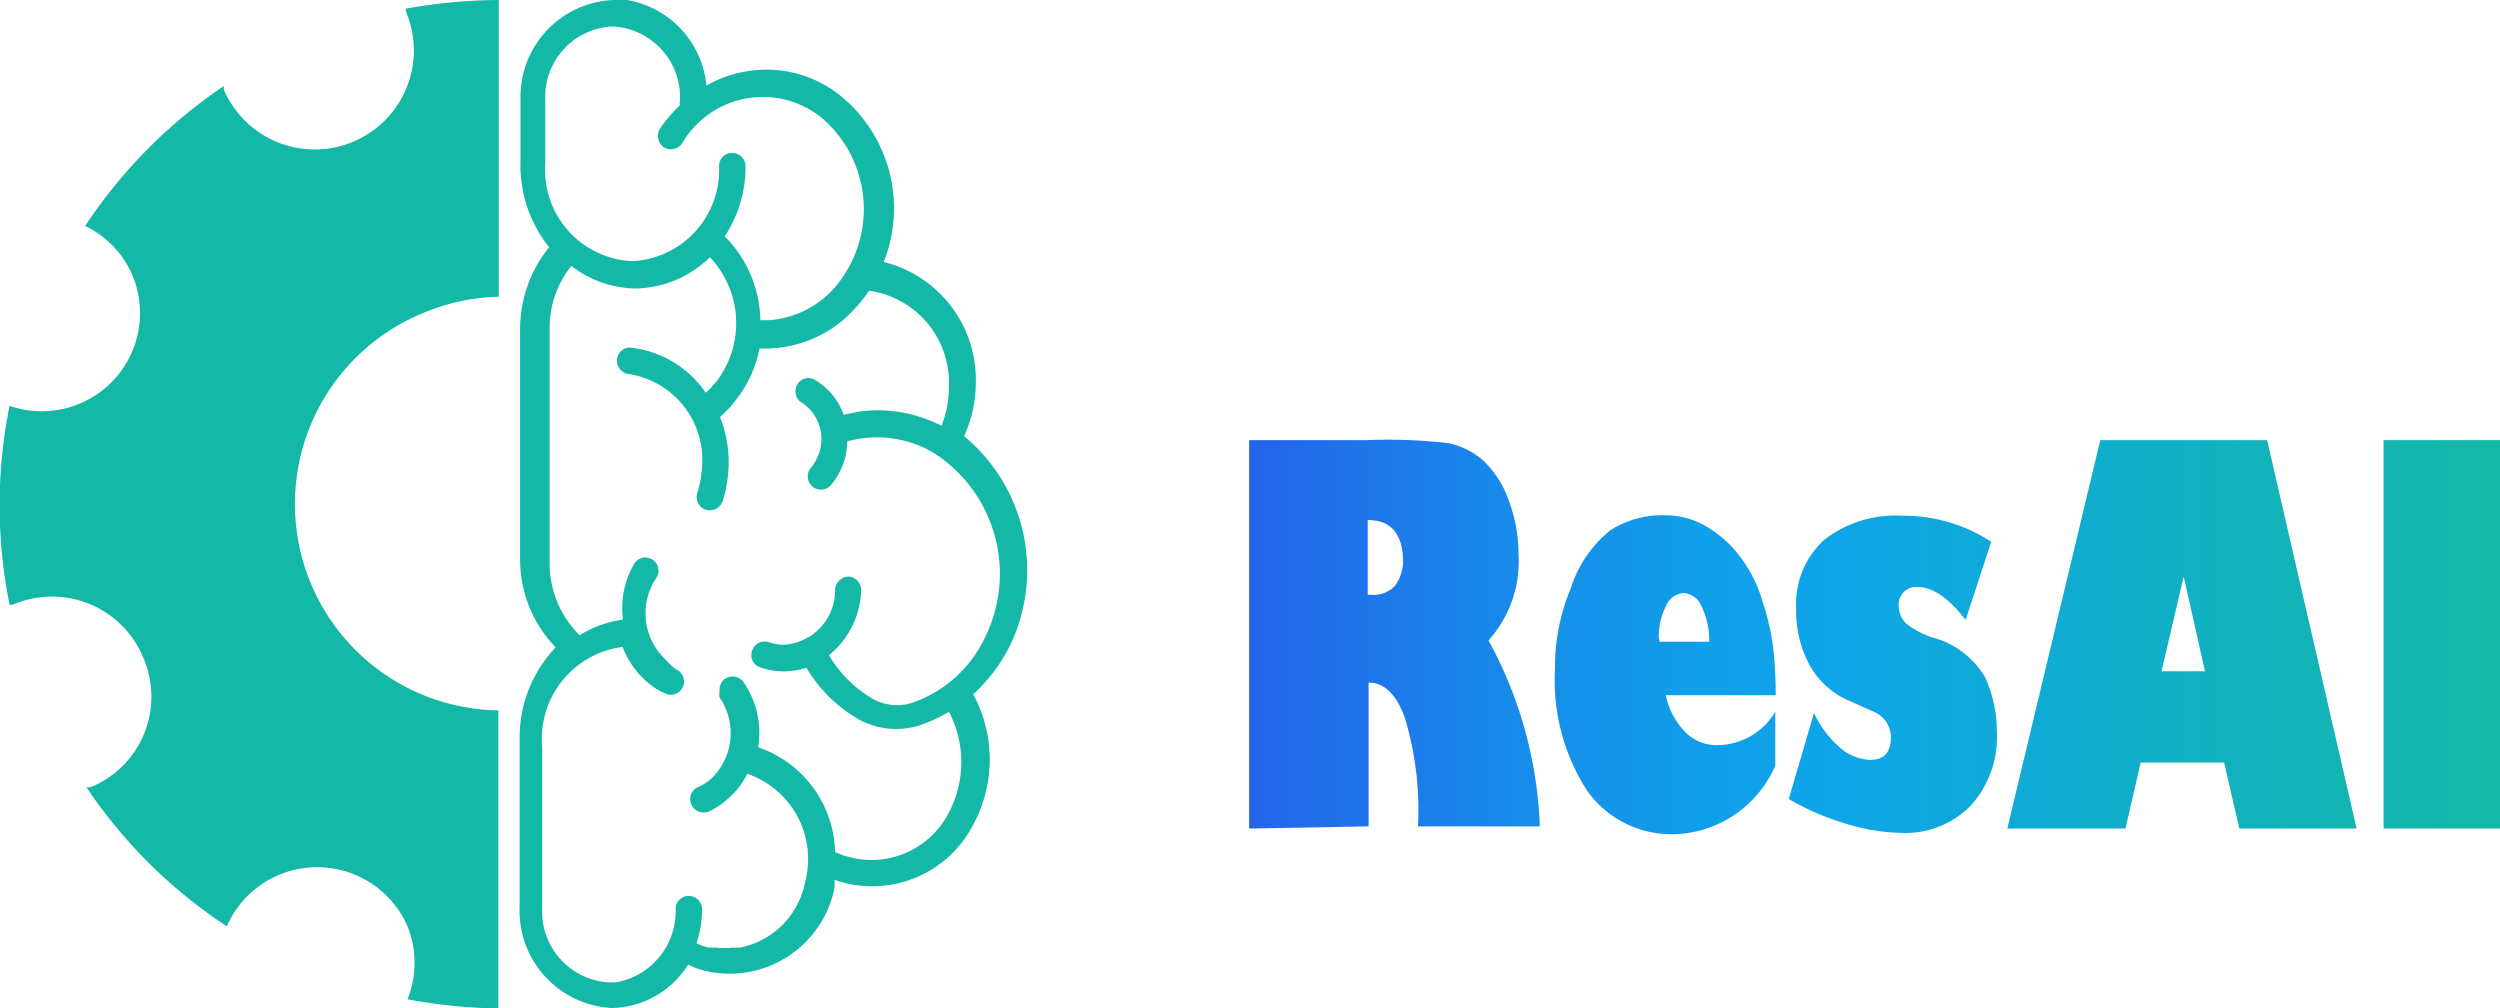 <svg id="svg12" xmlns="http://www.w3.org/2000/svg" xmlns:xlink="http://www.w3.org/1999/xlink" viewBox="0 0 57.54 23.2"><defs><style>.cls-1{fill:#14b8a6;}.cls-2{fill:url(#Degradado_sin_nombre_63);}</style><linearGradient id="Degradado_sin_nombre_63" x1="29.41" y1="20.45" x2="58.21" y2="20.45" gradientUnits="userSpaceOnUse"><stop offset="0" stop-color="#2563eb"/><stop offset="0.07" stop-color="#2072eb"/><stop offset="0.23" stop-color="#168eea"/><stop offset="0.36" stop-color="#109fe9"/><stop offset="0.47" stop-color="#0ea5e9"/><stop offset="0.81" stop-color="#12b2bb"/><stop offset="1" stop-color="#14b8a6"/><stop offset="1" stop-color="#0e8074"/><stop offset="1" stop-color="#063c36"/><stop offset="1" stop-color="#02100f"/><stop offset="1"/></linearGradient></defs><g id="SvgjsG10990"><path id="path6" class="cls-1" d="M14.78,5.8a2.23,2.23,0,0,0-2.14,2.25s0,0,0,0h0V9.63a.15.15,0,0,0,0,.07h0a3,3,0,0,0,.66,1.79,3,3,0,0,0-.67,1.87s0,0,0,0v5.29h0v0s0,0,0,.05h0a2.91,2.91,0,0,0,.82,2,3,3,0,0,0-.83,2.08h0v3.8h0v.09A2.24,2.24,0,0,0,14.74,29a2.12,2.12,0,0,0,1.76-1,1.66,1.66,0,0,0,.37.14,2.46,2.46,0,0,0,3-1.92l0-.17a2.61,2.61,0,0,0,3.19-1.27,3.15,3.15,0,0,0,0-3,3.86,3.86,0,0,0,.85-1.13,4,4,0,0,0-1.06-4.81,3,3,0,0,0,.27-1.25A2.79,2.79,0,0,0,21,11.83,3.34,3.34,0,0,0,20,8a2.71,2.71,0,0,0-2.2-.55,2.67,2.67,0,0,0-.88.32,2.21,2.21,0,0,0-2.12-2Zm-2.64,0A12.31,12.31,0,0,0,10,6h0l0,.06h0A2.27,2.27,0,0,1,5.81,7.86l0-.08A11.63,11.63,0,0,0,2.62,11a2.24,2.24,0,0,1,1.09,1.14v0a2.26,2.26,0,0,1-2.83,3,11.58,11.58,0,0,0,0,4.58l.07,0a2.27,2.27,0,0,1,3,1.2h0a2.25,2.25,0,0,1-1.21,3l-.09,0a11.45,11.45,0,0,0,3.23,3.2,2.27,2.27,0,0,1,4.16,0h0a2.27,2.27,0,0,1,0,1.68,12.24,12.24,0,0,0,2.09.21V22.15A4.75,4.75,0,0,1,10.41,13a4.71,4.71,0,0,1,1.73-.37V5.8Zm2.64.61a1.63,1.63,0,0,1,1.53,1.71.18.18,0,0,0,0,.1,3.45,3.45,0,0,0-.46.54.32.32,0,0,0,.09.43.31.31,0,0,0,.42-.09h0a2.15,2.15,0,0,1,3.21-.59,2.76,2.76,0,0,1,.53,3.6,2.23,2.23,0,0,1-1.74,1.06h-.2a2.8,2.8,0,0,0-.82-1.93,2.91,2.91,0,0,0,.48-1.61.31.31,0,0,0-.3-.31.3.3,0,0,0-.31.3h0a2.1,2.1,0,0,1-2,2.19,2.1,2.1,0,0,1-2-2.24,0,0,0,0,0,0,0h0V8.1a1.62,1.62,0,0,1,1.53-1.69ZM17,11.72a2.21,2.21,0,0,1,.15,2.86l-.17.19-.08.07-.06-.09a2.42,2.42,0,0,0-1.67-.95h0a.3.3,0,0,0-.31.3.31.31,0,0,0,.28.31,2,2,0,0,1,1.67,2.22,2.1,2.1,0,0,1-.1.51.31.31,0,0,0,.19.39.31.31,0,0,0,.39-.19h0a2.88,2.88,0,0,0,.13-.65,2.76,2.76,0,0,0-.19-1.29A2.5,2.5,0,0,0,17.6,15a2.7,2.7,0,0,0,.54-1.18,2.8,2.8,0,0,0,2-.72l.14-.14a2.89,2.89,0,0,0,.38-.47l0,0a2.14,2.14,0,0,1,1.84,2.21,2.44,2.44,0,0,1-.17.9s0,0,0,0a3.24,3.24,0,0,0-1.14-.34,3,3,0,0,0-1.11.09,1.55,1.55,0,0,0-.65-.8.34.34,0,0,0-.17-.05.3.3,0,0,0-.29.32.28.28,0,0,0,.15.25,1,1,0,0,1,.33,1.3.88.88,0,0,1-.12.19.3.3,0,1,0,.45.41h0a1.48,1.48,0,0,0,.21-.32,1.53,1.53,0,0,0,.17-.69,2.55,2.55,0,0,1,2,.27,3.3,3.3,0,0,1,1.17,4.24,2.88,2.88,0,0,1-1.66,1.5,1.14,1.14,0,0,1-.93-.09,2.82,2.82,0,0,1-1-1h0a2,2,0,0,0,.74-1.49.31.31,0,0,0-.28-.32h0a.32.32,0,0,0-.32.3,1.25,1.25,0,0,1-1.24,1.27,1.36,1.36,0,0,1-.29-.06.3.3,0,0,0-.38.2.29.29,0,0,0,.19.38,1.63,1.63,0,0,0,.45.09,1.77,1.77,0,0,0,.61-.08.08.08,0,0,0,0,0,3.34,3.34,0,0,0,1.21,1.19,1.79,1.79,0,0,0,1.41.13,3.31,3.31,0,0,0,.66-.31,2.5,2.5,0,0,1,0,2.32,2,2,0,0,1-2.62.91A2.61,2.61,0,0,0,18.11,23a2.06,2.06,0,0,0-.33-1.49.31.31,0,0,0-.26-.14.3.3,0,0,0-.3.31v.07a.3.3,0,0,0,0,.1A1.45,1.45,0,0,1,17,23.75a1.22,1.22,0,0,1-.26.16.3.3,0,0,0-.17.4.31.31,0,0,0,.4.17h0a1.62,1.62,0,0,0,.39-.25,1.85,1.85,0,0,0,.5-.62h0a2.07,2.07,0,0,1,1.33,2.49,1.9,1.9,0,0,1-1.5,1.51l-.18,0a1.45,1.45,0,0,1-.36,0l-.18,0a1.33,1.33,0,0,1-.28-.1,2.55,2.55,0,0,0,.13-.78.31.31,0,0,0-.31-.31.3.3,0,0,0-.3.29v0a1.66,1.66,0,0,1-1.38,1.7h-.16a1.63,1.63,0,0,1-1.53-1.71h0V23a2.13,2.13,0,0,1,1.85-2.31,2,2,0,0,0,.58.82,1.56,1.56,0,0,0,.4.25.3.3,0,0,0,.26-.55h0A1,1,0,0,1,16,21a1.46,1.46,0,0,1-.24-1.89.3.3,0,0,0-.07-.42.32.32,0,0,0-.18-.06.31.31,0,0,0-.25.14A2,2,0,0,0,15,20.06a2.58,2.58,0,0,0-1,.36,2.33,2.33,0,0,1-.69-1.72V13.41a2.29,2.29,0,0,1,.5-1.49,2.48,2.48,0,0,0,1.47.52A2.5,2.5,0,0,0,17,11.72Z" transform="translate(-0.66 -5.8)"/></g><path class="cls-2" d="M29.41,24.87V15.93H32.1A12.34,12.34,0,0,1,34,16a1.75,1.75,0,0,1,.83.43,2.35,2.35,0,0,1,.56.9,3.51,3.51,0,0,1,.22,1.21,2.73,2.73,0,0,1-.69,2,9.6,9.6,0,0,1,1.18,4.28h-2.8v-.08a7.38,7.38,0,0,0-.3-2.4c-.19-.55-.48-.83-.84-.83h0v3.31Zm2.73-7.1h0v1.72h.07a.68.68,0,0,0,.56-.21,1,1,0,0,0,.18-.67C32.91,18.05,32.65,17.77,32.14,17.77Z" transform="translate(-0.66 -5.8)"/><path class="cls-2" d="M41.53,21.8H39a1.69,1.69,0,0,0,.45.85,1,1,0,0,0,.72.3,1.56,1.56,0,0,0,1.35-.77v1.24A2.61,2.61,0,0,1,39.19,25a2.38,2.38,0,0,1-2-1,4.69,4.69,0,0,1-.74-2.81,4.68,4.68,0,0,1,.36-1.84A2.79,2.79,0,0,1,37.73,18,2.24,2.24,0,0,1,39,17.66a1.87,1.87,0,0,1,.87.22,2.67,2.67,0,0,1,.8.68,3.16,3.16,0,0,1,.57,1.13,5.15,5.15,0,0,1,.24,1.1C41.51,21.08,41.53,21.42,41.53,21.8Zm-2.67-1.23H40a1.81,1.81,0,0,0-.18-.82.48.48,0,0,0-.4-.3.46.46,0,0,0-.41.29,1.49,1.49,0,0,0-.17.75Z" transform="translate(-0.66 -5.8)"/><path class="cls-2" d="M42.41,22.21A2.43,2.43,0,0,0,43,23a1.14,1.14,0,0,0,.7.29c.32,0,.48-.17.48-.52a.66.66,0,0,0-.11-.36.7.7,0,0,0-.31-.24l-.56-.25a1.89,1.89,0,0,1-.89-.81A2.63,2.63,0,0,1,42,19.8a2,2,0,0,1,.64-1.57,2.67,2.67,0,0,1,1.8-.56,3.67,3.67,0,0,1,2.05.6l-.59,1.8c-.39-.51-.76-.76-1.11-.76a.4.4,0,0,0-.43.41.58.58,0,0,0,.17.43,2,2,0,0,0,.6.32,2,2,0,0,1,1.22.92,3,3,0,0,1,.27,1.26,2.34,2.34,0,0,1-.6,1.69,2.1,2.1,0,0,1-1.6.63,4.59,4.59,0,0,1-1.27-.21,6,6,0,0,1-1.32-.57Z" transform="translate(-0.66 -5.8)"/><path class="cls-2" d="M49.93,23.35l-.35,1.52H46.86L49,15.93h3.84l2.06,8.94h-2.7l-.35-1.52Zm.48-2.1h1l-.49-2.18Z" transform="translate(-0.66 -5.8)"/><path class="cls-2" d="M58.21,24.87H55.52V15.93h2.69Z" transform="translate(-0.66 -5.8)"/></svg>